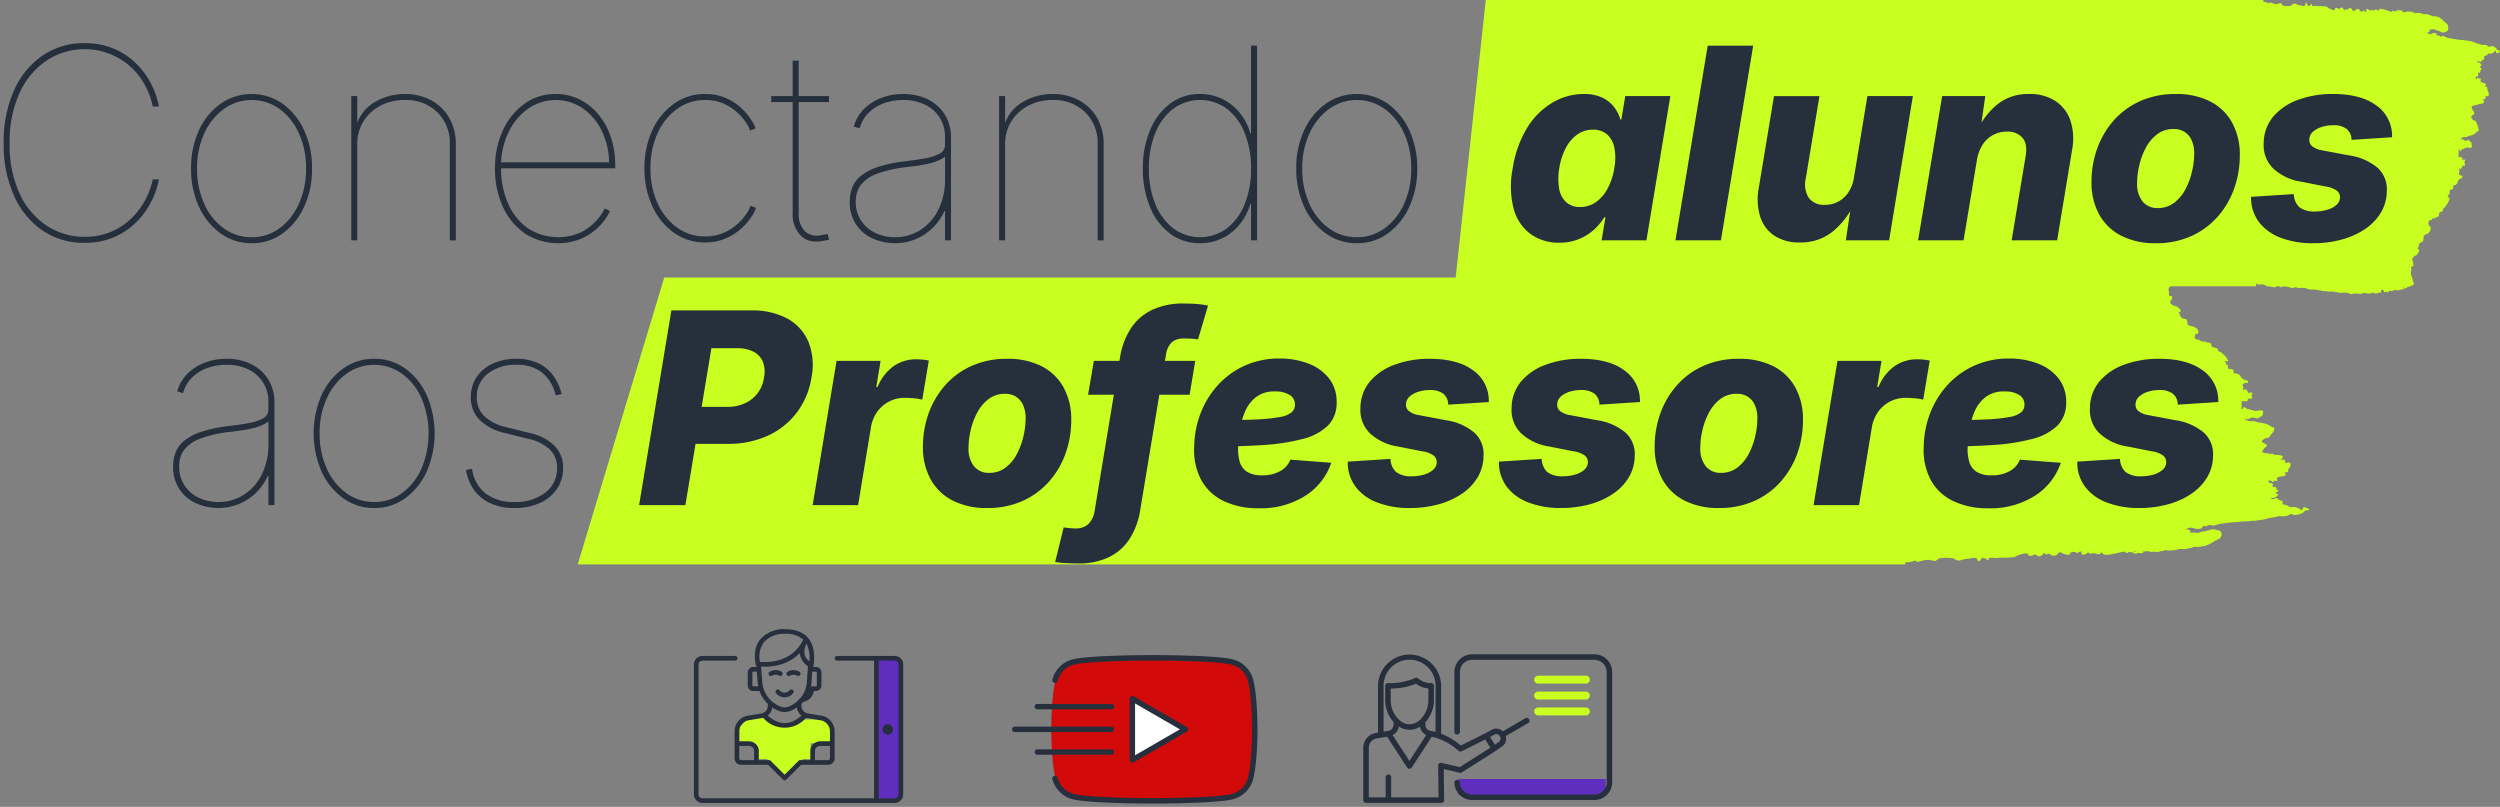 <svg id="Agrupar_1_copiar" data-name="Agrupar 1 copiar" xmlns="http://www.w3.org/2000/svg" width="629" height="203" viewBox="0 0 629 203">
  <rect x="0" y="0" width="629" height="203" fill="#808080" stroke="none"/>
  <defs>
    <style>
      .cls-1 {
        fill: #c8ff20;
      }

      .cls-1, .cls-2, .cls-3, .cls-4, .cls-5, .cls-7 {
        fill-rule: evenodd;
      }

      .cls-2 {
        fill: #262f3c;
      }

      .cls-3 {
        fill: #d30a0a;
      }

      .cls-4 {
        fill: #fff;
      }

      .cls-5 {
        fill: #272f3c;
      }

      .cls-6, .cls-7 {
        fill: #5f2ebe;
      }
    </style>
  </defs>
  <g id="text">
    <path id="Forma_1" data-name="Forma 1" class="cls-1" d="M628.928,13.005a2.79,2.79,0,0,1-.442.354c-0.2.081-.39,0.136-0.468-0.34-0.06-.362-0.2-0.264-0.364-0.124a1.257,1.257,0,0,1-1.115.586,0.6,0.6,0,0,0-.453.025,0.5,0.5,0,0,0-.234.217,1.025,1.025,0,0,1-.61.323,0.393,0.393,0,0,0-.233.522,0.325,0.325,0,0,1-.164.422,1.3,1.3,0,0,0-.628.518c-0.1.15-.2,0.16-0.34,0.031a0.647,0.647,0,0,0-.675-0.117,0.456,0.456,0,0,0,.485.271,1.189,1.189,0,0,1,.626.684c0.045,0.352-.144.212-0.233,0.283-0.177.118-.216,0.233-0.006,0.375a0.386,0.386,0,0,1,.227.394,0.244,0.244,0,0,1-.22.274c-0.064.011-.058,0.025-0.034,0.128,0.069,0.3-.042.415-0.2,0.458a0.886,0.886,0,0,1-.164.017c-0.171.015-.259,0.13-0.194,0.441s-0.026.43-.19,0.472a2.23,2.23,0,0,0-.3.1,0.228,0.228,0,0,0-.134.314c0.038,0.174.107,0.287,0.228,0.245a0.768,0.768,0,0,0,.256-0.259c0.107-.128.221-0.2,0.3,0.056,0.069,0.229.149,0.2,0.267,0.112,0.188-.132.28,0,0.236,0.337a0.425,0.425,0,0,0,.079.488,1.92,1.92,0,0,0,.825.309,0.374,0.374,0,0,1,.358.337,0.6,0.6,0,0,1-.2.581,0.74,0.74,0,0,0,.4.028c0.089,0.026.238,0.046,0.2,0.221a1.356,1.356,0,0,0,.285,1.037,2.494,2.494,0,0,1,.025,1.013c-0.044.1-.1,0.145-0.169,0.108a2.783,2.783,0,0,0-.617-0.047,0.292,0.292,0,0,0-.012.263c0.049,0.324-.049.463-0.223,0.5a1.768,1.768,0,0,0-.5.063c0.043,0.161.119,0.1,0.175,0.123a0.456,0.456,0,0,1,.181.458,0.325,0.325,0,0,1-.209.366,2.85,2.85,0,0,1-.953.171,0.28,0.28,0,0,0-.254.127c-0.144.156-.3,0.249-0.46,0.062-0.023-.026-0.053-0.081-0.071-0.05a0.951,0.951,0,0,1-.81.28,1.579,1.579,0,0,1-.227.142,0.35,0.35,0,0,0-.059.473,0.474,0.474,0,0,1,.051.093c0.013,0.035.024,0.073,0.035,0.112a1.292,1.292,0,0,0,.35.627,0.588,0.588,0,0,1,.03.806,2.07,2.07,0,0,0-.317.2,1.149,1.149,0,0,1-.132.127,0.421,0.421,0,0,0-.019.653,0.944,0.944,0,0,0,.715.546,0.263,0.263,0,0,1,.268.2,6.927,6.927,0,0,1,.743,2.04c0.01,0.2.006,0.417-.108,0.377-0.227-.081-0.328.2-0.473,0.355a3.834,3.834,0,0,0-.564.465,6.907,6.907,0,0,1-1.315.423,0.666,0.666,0,0,0-.367.215c-0.163.062-.332,0.044-0.5,0.105a1.232,1.232,0,0,0-1.29.577,0.976,0.976,0,0,1,.539-0.075,0.23,0.23,0,0,1,.076.026,1.131,1.131,0,0,1,.1.082,0.486,0.486,0,0,0,.129.071c0.3,0.123.57,0.423,0.9,0.074,0.249-.266.456,0.083,0.66,0.289,0.091,0.243.338,0.019,0.395,0.4a4.806,4.806,0,0,0,.082.772,0.339,0.339,0,0,1-.111.4,1,1,0,0,1-.813-0.034,0.663,0.663,0,0,0-.513.055c-0.347.082-.668,0.367-1.024,0.429a1.788,1.788,0,0,0-.41.456c-0.111.054-.2-0.022-0.2-0.2-0.006-.317-0.11-0.274-0.222-0.2a0.663,0.663,0,0,1-.275.09,0.952,0.952,0,0,1,.106.014,0.255,0.255,0,0,1,.174.294c-0.113.378,0.04,0.773-.059,1.132-0.047.17,0,.244,0.079,0.272,0.173,0.06.333,0.261,0.529,0.066,0.14-.139.243,0.067,0.327,0.228a0.355,0.355,0,0,1-.081.447A2.609,2.609,0,0,0,620,40.124c0.136-.063.238,0.232,0.157,0.443a0.53,0.53,0,0,0,0,.611,0.517,0.517,0,0,1-.045.465c-0.065.145-.154,0.18-0.245,0.082-0.2-.214-0.32-0.127-0.4.245a1.145,1.145,0,0,1-.2.391c-0.1.156-.2,0.281-0.334,0.071-0.116-.177-0.2-0.058-0.178.172a2.25,2.25,0,0,1-.065.91,0.352,0.352,0,0,0,.108.413,0.4,0.4,0,0,0,.34.248c0.141,0.043.36-.113,0.381,0.263a0.327,0.327,0,0,1-.34.4,1.758,1.758,0,0,0-.932,1.249,0.9,0.9,0,0,1-.47.453c-0.077.036-.158,0.055-0.234,0.1a0.371,0.371,0,0,1-.078.028,1.171,1.171,0,0,0-.5.091c0.109-.019.258-0.068,0.29,0.289a0.729,0.729,0,0,1-.315.683,0.871,0.871,0,0,1-.247-0.016c-0.271,0-.38.194-0.356,0.656a0.988,0.988,0,0,1-.074.486,0.241,0.241,0,0,1-.344-0.015,0.594,0.594,0,0,0-.549-0.1,0.745,0.745,0,0,1,.385.03,0.357,0.357,0,0,1,.253.308,0.654,0.654,0,0,1-.119.535,0.352,0.352,0,0,0-.085.17c0.118,0.112.22,0,.323-0.074,0.065-.05.125-0.058,0.172,0.051a0.276,0.276,0,0,1,.008.22,5.355,5.355,0,0,1-.528,1.281c-0.223.249-.4,0.618-0.626,0.86a0.467,0.467,0,0,1-.145.124,0.414,0.414,0,0,0-.311.446,0.522,0.522,0,0,1-.376.538c-0.1.015-.194,0.118-0.294,0.137a0.539,0.539,0,0,0-.374.618,0.575,0.575,0,0,1-.51.642,0.364,0.364,0,0,0-.365.162,0.282,0.282,0,0,1-.344.127,0.462,0.462,0,0,0-.563.277,0.471,0.471,0,0,1-.386.227,0.525,0.525,0,0,0-.4.3,0.671,0.671,0,0,0-.072.593,1.731,1.731,0,0,1,.08.693c0.115-.1.216-0.228,0.338-0.06a0.9,0.9,0,0,1,.112.641,1.741,1.741,0,0,1-.124.475,1.623,1.623,0,0,1-.775.815,4.877,4.877,0,0,0-.507.206,0.76,0.76,0,0,0-.359.792,3.27,3.27,0,0,1-.179.84,0.215,0.215,0,0,1-.268.183,0.98,0.98,0,0,0-.76.961,1.132,1.132,0,0,1-.284.621c0.032,0.171.126,0.114,0.187,0.169a0.567,0.567,0,0,1,.073.757,4.029,4.029,0,0,1-.638.843,1.512,1.512,0,0,0-.818.585,0.855,0.855,0,0,0-.054.939,3.27,3.27,0,0,1,.176.931,0.209,0.209,0,0,1-.129.253,0.471,0.471,0,0,0-.267.111,0.62,0.62,0,0,1-.1.1,0.463,0.463,0,0,0-.039.435,3.663,3.663,0,0,1-.056.85,1.321,1.321,0,0,0,.089.928,4.467,4.467,0,0,1,.4,1.466c0.02,0.171.151,0.182,0.174,0.35a0.386,0.386,0,0,1-.133.481,5.286,5.286,0,0,1-1.283.5,0.564,0.564,0,0,0-.311.2,0.39,0.39,0,0,1-.684-0.079c-0.079-.114-0.157-0.226-0.271-0.161a0.056,0.056,0,0,0,.023.07,0.389,0.389,0,0,1,.257.459c-0.047.262-.226,0.142-0.345,0.1a0.565,0.565,0,0,0-.411.088c-0.027.019-.053,0.039-0.08,0.061a2.615,2.615,0,0,1-1.446.047,0.122,0.122,0,0,0-.131.035l-0.011-.01a4.8,4.8,0,0,0-.541.213,2.324,2.324,0,0,1-.364.012,0.47,0.47,0,0,0-.636.2,0.3,0.3,0,0,1-.312.138c-0.129-.019-0.219-0.3-0.373-0.149a0.746,0.746,0,0,1-.326.165,0.331,0.331,0,0,1-.107-0.424,0.2,0.2,0,0,0-.166-0.151,2.471,2.471,0,0,0-.621-0.046,0.463,0.463,0,0,1,.1.466c-0.079.178-.2,0.28-0.318,0.21a0.364,0.364,0,0,0-.4.087,1.573,1.573,0,0,1-1.266-.015,0.445,0.445,0,0,0-.543.064,0.3,0.3,0,0,1-.243.083,3.437,3.437,0,0,1-1.272-.119,0.7,0.7,0,0,0-.573.076,2.839,2.839,0,0,1-1.35.092,2.326,2.326,0,0,0-1.333.074,1.011,1.011,0,0,1-.768-0.11,1.3,1.3,0,0,0-.738-0.209,6.015,6.015,0,0,0-1.28.042,2.735,2.735,0,0,1-1.1-.2,8.832,8.832,0,0,0-2.064-.12,7.374,7.374,0,0,1-.9-0.143,0.94,0.94,0,0,1-.658-0.048l-0.909-.156a8.159,8.159,0,0,0-1.6-.174,3.462,3.462,0,0,1-1.377-.218,3.678,3.678,0,0,0-1.851-.145,2.4,2.4,0,0,1-.87-0.2,0.188,0.188,0,0,0-.133-0.044,1.829,1.829,0,0,1-1.746-.039c-0.037-.01.009,0-0.028,0a4.493,4.493,0,0,0-1.253-.1,0.993,0.993,0,0,0-.555.109,0.284,0.284,0,0,1-.346-0.064,0.779,0.779,0,0,0-.968,0,0.444,0.444,0,0,1-.323.139,10.646,10.646,0,0,1-1.272-.218,0.056,0.056,0,0,0-.027-0.012c-0.751.21-1.379-.7-2.128-0.535a1.119,1.119,0,0,1-1.068-.111,0.177,0.177,0,0,0-.2,0l-0.016.61H366.009L373.824,0H568.447a0.137,0.137,0,0,1,.056,0h0.959l-0.012.464c0.04,0.009.081,0.02,0.121,0.028a2.47,2.47,0,0,1,1.2.33c0.079,0.061.18,0.1,0.226-.021,0.129-.336.272-0.218,0.432-0.13a4.481,4.481,0,0,0,1.375.393,0.142,0.142,0,0,0,.178-0.09l0.053,0a4,4,0,0,0,.739-0.182,0.152,0.152,0,0,1,.195.114,1.073,1.073,0,0,0,1.075.6,3.78,3.78,0,0,0,1.068-.036,0.772,0.772,0,0,0,.593-0.277,0.7,0.7,0,0,1,.964-0.173,4.118,4.118,0,0,0,.724.27,3.437,3.437,0,0,1,.419.042,1.383,1.383,0,0,0,.982.142,0.208,0.208,0,0,0,.166-0.191,2.488,2.488,0,0,1,.152-0.432c0.084-.155.261-0.21,0.271-0.055a3.717,3.717,0,0,0,.351.75,0.52,0.52,0,0,0,.212-0.054A1.426,1.426,0,0,0,581.47,1.1c0.19-.2.251-0.134,0.233,0.219-0.007.137,0.034,0.166,0.088,0.161a1.744,1.744,0,0,0,.67.035,1.211,1.211,0,0,1,.772.055c0.072,0,.144,0,0.217,0a7.541,7.541,0,0,1,2,.129,3.454,3.454,0,0,0,1.469.808,0.583,0.583,0,0,0,.409,0,0.531,0.531,0,0,0,.134-0.149c0.077-.1.019-0.41,0.157-0.369a1.045,1.045,0,0,1,.65.178c0.16,0.179.263,0.172,0.433-.007a0.628,0.628,0,0,1,.559-0.279c0.151,0.088.237,0.327,0.4,0.427,0.135,0.085.04,0.3-.043,0.432a1.106,1.106,0,0,0,.368-0.274,0.239,0.239,0,0,1,.384-0.064c0.119,0.112.218,0.059,0.331-.041,0.553-.489.793-0.46,1.212,0.235,0.171,0.285.308,0.263,0.5,0.078a1.818,1.818,0,0,1,.912-0.431c0.173-.043.3,0.036,0.354,0.344a0.457,0.457,0,0,0,.032.123,0.654,0.654,0,0,0,.885.023c0.091-.2.151-0.191,0.228-0.025a0.408,0.408,0,0,0,.3.258c0.12,0.025.27,0.128,0.2-.273a0.413,0.413,0,0,1,.154-0.39,0.25,0.25,0,0,1,.073-0.043,0.805,0.805,0,0,1,.624.365c0.111,0.127.211,0.169,0.311-.023,0.069-.131.157-0.186,0.245-0.118a0.879,0.879,0,0,0,1.025-.126,0.361,0.361,0,0,1,.264.084,0.454,0.454,0,0,1,.109.115c0.209,0.308.217,0.305,0.375-.123a1.37,1.37,0,0,1,.606-0.212,0.128,0.128,0,0,1,.082-0.016,0.5,0.5,0,0,0,.175.108,7.6,7.6,0,0,1,1.012.208,0.332,0.332,0,0,1,.073.049c0.384,0.126.766,0.274,1.15,0.408,0.079,0.027.131,0,.186-0.111,0.115-.243.29-0.261,0.414-0.107a0.242,0.242,0,0,0,.369.073,0.341,0.341,0,0,1,.418.084,0.345,0.345,0,0,0,.327.14c0.005-.173-0.068-0.129-0.112-0.134-0.1-.011-0.228.021-0.23-0.2,0-.249.136-0.182,0.228-0.2h0.157a0.43,0.43,0,0,1,.156.019,0.436,0.436,0,0,0,.208.125,1.7,1.7,0,0,0,.228-0.06,1.15,1.15,0,0,1,.4.043,0.23,0.23,0,0,1,.119.219,0.157,0.157,0,0,1-.157.187c0.42-.13.854,0.2,1.267-0.161a0.71,0.71,0,0,1,.245,0c0.1,0.025.184,0.153,0.29,0.065a0.422,0.422,0,0,1,.431-0.026,2.823,2.823,0,0,1,.31.043,1.732,1.732,0,0,1,.176.091,0.728,0.728,0,0,1,.066.037,0.287,0.287,0,0,0,.239.014,0.129,0.129,0,0,1,.072.024,0.418,0.418,0,0,0,.567.115,4.368,4.368,0,0,1,1.358.109,0.393,0.393,0,0,1,.193.13,1.91,1.91,0,0,0,.971.046,0.993,0.993,0,0,1,.55.167,2.41,2.41,0,0,1,.91.376,0.374,0.374,0,0,0,.369-0.027,4.344,4.344,0,0,1,1.254.265,5.5,5.5,0,0,1,1.32,1.03,0.652,0.652,0,0,0,.3.276,0.351,0.351,0,0,1,.074.056,0.249,0.249,0,0,0,.067.075,1.132,1.132,0,0,1,.609.953,1.262,1.262,0,0,1-.35,1.215c-0.267.014-.5,0.23-0.768,0.243a0.919,0.919,0,0,1-.379,0,5.563,5.563,0,0,0-1.426-.545,0.721,0.721,0,0,1-.431-0.242,0.774,0.774,0,0,0-.551.04,2.293,2.293,0,0,1-.564-0.024c-0.09-.043-0.21,0-0.182.211a0.362,0.362,0,0,1-.212.466,0.9,0.9,0,0,1-.195.108,0.921,0.921,0,0,1-.339-0.025,5.893,5.893,0,0,0,.633.416,1.009,1.009,0,0,0,.755-0.189,1.085,1.085,0,0,1,1.011.036,0.3,0.3,0,0,1,.1.15c0.074,0.385.228,0.447,0.444,0.348a0.379,0.379,0,0,1,.364.145,0.458,0.458,0,0,0,.58.075,0.474,0.474,0,0,1,.586.046,3.761,3.761,0,0,0,1.409.429,17.408,17.408,0,0,0,2.216.365,5.937,5.937,0,0,0,1,.084,2.583,2.583,0,0,1,.592.118,7.231,7.231,0,0,1,.887.078,0.344,0.344,0,0,1,.089.024,0.6,0.6,0,0,0,.348.061c0.279,0.045.551,0.17,0.83,0.223a7.658,7.658,0,0,0,.833.366,5.911,5.911,0,0,1,1.214.385,0.286,0.286,0,0,0,.267-0.029,1.8,1.8,0,0,1,1.475.448,0.215,0.215,0,0,0,.356-0.042,0.376,0.376,0,0,1,.39-0.094,1.986,1.986,0,0,1,.963.394,0.311,0.311,0,0,1,.191.158,0.66,0.66,0,0,0,.684.545,0.33,0.33,0,0,1,.156.081A0.143,0.143,0,0,1,628.928,13.005Z"/>
    <path id="Forma_1_copiar" data-name="Forma 1 copiar" class="cls-1" d="M580.879,128.075a4.959,4.959,0,0,0-.742-0.374c-0.335-.085-0.656-0.143-0.789.359-0.1.382-.337,0.278-0.612,0.13a2.646,2.646,0,0,0-1.872-.617,1.585,1.585,0,0,1-.76-0.026,0.807,0.807,0,0,1-.392-0.228,2.194,2.194,0,0,0-1.023-.34,0.4,0.4,0,0,1-.388-0.549,0.315,0.315,0,0,0-.272-0.444,2.265,2.265,0,0,1-1.049-.544,0.418,0.418,0,0,0-.568-0.032,1.62,1.62,0,0,1-1.134.123,0.948,0.948,0,0,1,.816-0.284,1.76,1.76,0,0,0,1.055-.716c0.079-.368-0.238-0.222-0.386-0.3-0.3-.123-0.361-0.243-0.007-0.391a0.439,0.439,0,0,0,.383-0.412,0.329,0.329,0,0,0-.365-0.286c-0.108-.012-0.1-0.026-0.056-0.134,0.119-.31-0.066-0.432-0.325-0.477a2.1,2.1,0,0,0-.273-0.017c-0.286-.016-0.432-0.136-0.321-0.459a0.33,0.33,0,0,0-.312-0.491c-0.166-.026-0.329-0.06-0.492-0.1s-0.3-.112-0.219-0.326a0.318,0.318,0,0,1,.384-0.254,1.143,1.143,0,0,1,.423.269c0.179,0.133.368,0.2,0.5-.058,0.116-.237.25-0.2,0.446-0.116,0.313,0.138.467,0,.4-0.35-0.041-.2-0.148-0.4.135-0.506a4.614,4.614,0,0,1,1.379-.32,0.6,0.6,0,0,0,.6-0.348c0.114-.3-0.121-0.42-0.332-0.6a1.968,1.968,0,0,1,.661-0.029c0.148-.027.395-0.048,0.333-0.228a1.075,1.075,0,0,1,.48-1.07,1.632,1.632,0,0,0,.047-1.042,0.241,0.241,0,0,0-.28-0.112,7.3,7.3,0,0,1-1.025.049c-0.118-.1-0.038-0.187-0.017-0.27a0.37,0.37,0,0,0-.367-0.514,4.636,4.636,0,0,1-.822-0.065c0.072-.165.2-0.1,0.291-0.125a0.424,0.424,0,0,0,.3-0.47,0.36,0.36,0,0,0-.345-0.374,7.348,7.348,0,0,0-1.576-.176,0.585,0.585,0,0,1-.419-0.13,0.62,0.62,0,0,0-.762-0.063c-0.038.026-.088,0.083-0.118,0.051-0.383-.414-0.9-0.155-1.338-0.287a2.939,2.939,0,0,0-.374-0.144c-0.2-.121-0.287-0.275-0.091-0.484a0.478,0.478,0,0,0,.085-0.095,0.951,0.951,0,0,0,.06-0.114,1.37,1.37,0,0,1,.587-0.639c0.372-.249.382-0.474,0.059-0.82a4.068,4.068,0,0,1-.52-0.2,1.7,1.7,0,0,0-.217-0.129c-0.353-.288-0.353-0.394-0.022-0.663a1.712,1.712,0,0,1,1.186-.554,0.478,0.478,0,0,0,.444-0.2c0.367-.719,1.164-1.154,1.245-2.061,0.018-.2.013-0.421-0.174-0.381a0.918,0.918,0,0,1-.773-0.358,6.539,6.539,0,0,1-.922-0.467,16.778,16.778,0,0,0-2.152-.426,1.347,1.347,0,0,1-.6-0.216c-0.267-.062-0.544-0.043-0.811-0.105a2.664,2.664,0,0,1-2.106-.579,2.551,2.551,0,0,0,.882.075,0.488,0.488,0,0,0,.125-0.026c0.059-.023.115-0.053,0.172-0.082a1.087,1.087,0,0,1,.213-0.071,1.612,1.612,0,0,1,1.471-.074,0.978,0.978,0,0,0,1.087-.289c0.151-.244.554-0.019,0.653-0.4a3.048,3.048,0,0,1,.143-0.772,0.272,0.272,0,0,0-.176-0.4,2.618,2.618,0,0,0-1.33.034,1.7,1.7,0,0,1-.838-0.055c-0.567-.081-1.087-0.366-1.669-0.428a2.472,2.472,0,0,1-.661-0.454,0.231,0.231,0,0,0-.334.2c-0.016.316-.184,0.273-0.366,0.2a1.6,1.6,0,0,0-.448-0.09c0.055,0,.114-0.007.174-0.014,0.168-.019.349-0.169,0.29-0.293-0.177-.376.079-0.769-0.076-1.126a0.169,0.169,0,0,1,.134-0.27,1.036,1.036,0,0,1,.865-0.066,0.426,0.426,0,0,0,.538-0.226c0.158-.182.059-0.329-0.125-0.443a7,7,0,0,1,.957.043,0.28,0.28,0,0,0,.262-0.439c-0.134-.219-0.277-0.374.009-0.6a0.344,0.344,0,0,0-.066-0.459,0.27,0.27,0,0,0-.4-0.081c-0.326.211-.523,0.125-0.644-0.242a1.041,1.041,0,0,0-.314-0.386c-0.16-.153-0.311-0.277-0.54-0.07-0.194.174-.333,0.057-0.287-0.169a1.385,1.385,0,0,0-.089-0.9,0.282,0.282,0,0,1,.182-0.406,0.752,0.752,0,0,1,.558-0.244c0.229-.042.581,0.111,0.622-0.259,0.039-.352-0.311-0.376-0.545-0.4a2.121,2.121,0,0,1-1.486-1.224,1.363,1.363,0,0,0-.751-0.442c-0.125-.035-0.255-0.053-0.378-0.1a0.832,0.832,0,0,0-.126-0.028,3,3,0,0,1-.805-0.089,0.34,0.34,0,0,0,.476-0.282,0.659,0.659,0,0,0-.5-0.666,2.332,2.332,0,0,0-.4.015,0.486,0.486,0,0,1-.559-0.638,0.624,0.624,0,0,0-.11-0.473,0.583,0.583,0,0,0-.555.014,1.5,1.5,0,0,1-.889.1,1.972,1.972,0,0,0,.622-0.029,0.487,0.487,0,0,0,.416-0.3,0.451,0.451,0,0,0-.18-0.52,0.321,0.321,0,0,1-.132-0.165,0.523,0.523,0,0,1,.518.072,0.2,0.2,0,0,0,.279-0.049,0.175,0.175,0,0,0,.018-0.213,4.266,4.266,0,0,0-.82-1.24c-0.355-.24-0.623-0.6-0.988-0.83a0.763,0.763,0,0,0-.229-0.12,0.482,0.482,0,0,1-.49-0.431,0.6,0.6,0,0,0-.589-0.518c-0.165-.015-0.31-0.114-0.47-0.132a0.577,0.577,0,0,1-.584-0.594,0.716,0.716,0,0,0-.8-0.617A0.777,0.777,0,0,1,555,86.047a0.618,0.618,0,0,0-.548-0.121,0.928,0.928,0,0,1-.894-0.266,0.915,0.915,0,0,0-.612-0.217,0.891,0.891,0,0,1-.627-0.291,0.425,0.425,0,0,1-.1-0.567,1.066,1.066,0,0,0,.149-0.662,0.432,0.432,0,0,0,.54.058,0.6,0.6,0,0,0,.2-0.612,1.1,1.1,0,0,0-.184-0.453,2.24,2.24,0,0,0-1.211-.775c-0.264-.076-0.544-0.1-0.8-0.2a0.667,0.667,0,0,1-.546-0.752,2.033,2.033,0,0,0-.257-0.8,0.368,0.368,0,0,0-.421-0.173,1.2,1.2,0,0,1-1.177-.909,0.93,0.93,0,0,0-.428-0.587,0.355,0.355,0,0,1,.3-0.159c0.358-.26.4-0.392,0.142-0.713a4.584,4.584,0,0,0-.982-0.793,2.656,2.656,0,0,1-1.276-.549,0.546,0.546,0,0,1-.05-0.88,2.08,2.08,0,0,0,.314-0.871c0.054-.138-0.074-0.2-0.195-0.237a1.041,1.041,0,0,1-.417-0.1,0.916,0.916,0,0,0-.155-0.092c-0.211-.107-0.062-0.266-0.046-0.406a2.018,2.018,0,0,0-.055-0.792,0.8,0.8,0,0,1,.176-0.864,3.1,3.1,0,0,0,.685-1.36c0.037-.158.245-0.168,0.288-0.324,0.074-.212.061-0.375-0.192-0.444a12.04,12.04,0,0,0-2-.462,1.029,1.029,0,0,1-.481-0.188,0.862,0.862,0,0,0-1.08.073,0.438,0.438,0,0,1-.433.149,0.047,0.047,0,0,1,.039-0.065c0.228-.059.489-0.173,0.424-0.423s-0.35-.131-0.538-0.089a1.4,1.4,0,0,1-.644-0.082c-0.042-.018-0.082-0.036-0.123-0.056a6.891,6.891,0,0,0-2.27-.043,0.286,0.286,0,0,1-.206-0.033l-0.017.009c-0.283-.057-0.565-0.117-0.841-0.2-0.19-.02-0.381-0.008-0.571-0.011a1.027,1.027,0,0,1-.99-0.184,0.617,0.617,0,0,0-.484-0.127,0.8,0.8,0,0,1-.594.137,1.524,1.524,0,0,0-.5-0.152,0.258,0.258,0,0,0-.189.391,0.335,0.335,0,0,1-.268.139,6.639,6.639,0,0,1-.98.043c0.161-.145.289-0.269,0.176-0.429a0.429,0.429,0,0,0-.491-0.193,0.865,0.865,0,0,1-.625-0.081,4.1,4.1,0,0,0-1.989.014,1.082,1.082,0,0,1-.849-0.059,0.669,0.669,0,0,0-.378-0.077,9.176,9.176,0,0,0-2,.109,1.772,1.772,0,0,1-.9-0.07A7.44,7.44,0,0,0,524.7,68.1a6.089,6.089,0,0,1-2.089-.068,2.644,2.644,0,0,0-1.214.1,3.281,3.281,0,0,1-1.172.192,16,16,0,0,1-2.008-.038,7.222,7.222,0,0,0-1.747.188,23.744,23.744,0,0,1-3.252.111c-0.484-.044-0.948.142-1.425,0.132a2.482,2.482,0,0,0-1.038.044l-1.441.144a21.91,21.91,0,0,1-2.524.161,9.215,9.215,0,0,0-2.183.2,9.821,9.821,0,0,1-2.923.134,6.3,6.3,0,0,0-1.387.187,0.471,0.471,0,0,1-.213.041,4.727,4.727,0,0,0-2.751.036,0.111,0.111,0,0,1-.044,0,12.083,12.083,0,0,1-1.981.094,2.451,2.451,0,0,1-.864-0.1,0.7,0.7,0,0,0-.549.059,1.942,1.942,0,0,1-1.524,0,0.922,0.922,0,0,0-.494-0.128c-0.674.116-1.353,0.038-2.024,0.2a0.124,0.124,0,0,1-.043.011c-1.161-.194-2.24.643-3.4,0.495a2.907,2.907,0,0,0-1.693.1,0.45,0.45,0,0,1-.321,0l0.04-.564H167.119L145.355,142H477.622a0.385,0.385,0,0,0,.1,0h1.636l0.036-.5c0.07-.011.14-0.022,0.21-0.03a6.532,6.532,0,0,0,2.091-.359,0.28,0.28,0,0,1,.383.023c0.182,0.365.438,0.236,0.721,0.141a11.839,11.839,0,0,1,2.39-.427,0.274,0.274,0,0,1,.294.1c0.03,0,.059,0,0.09,0a9.667,9.667,0,0,1,1.24.2,0.327,0.327,0,0,0,.345-0.123,2.408,2.408,0,0,1,1.9-.654,10.009,10.009,0,0,1,1.816.039,1.583,1.583,0,0,1,.982.3,1.626,1.626,0,0,0,1.626.188,10.4,10.4,0,0,1,1.262-.293c0.24-.027.479,0,0.719-0.046a3.664,3.664,0,0,1,1.687-.154,0.27,0.27,0,0,1,.263.207,2.006,2.006,0,0,0,.217.469c0.129,0.168.426,0.228,0.457,0.06a4.19,4.19,0,0,1,.672-0.814,1.294,1.294,0,0,1,.356.059,2.431,2.431,0,0,1,.851.421c0.305,0.212.415,0.145,0.418-.238a0.143,0.143,0,0,1,.165-0.174,4.681,4.681,0,0,1,1.146-.038,3.206,3.206,0,0,0,1.32-.059c0.123,0,.245,0,0.369,0a20.331,20.331,0,0,0,3.414-.14,7.911,7.911,0,0,1,2.571-.874,1.543,1.543,0,0,1,.7,0,0.7,0.7,0,0,1,.216.162c0.123,0.107,0,.443.238,0.4a2.692,2.692,0,0,0,1.122-.193,0.539,0.539,0,0,1,.736.008,1.274,1.274,0,0,0,.929.3c0.264-.1.43-0.354,0.708-0.462,0.237-.092.092-0.323-0.038-0.467a1.89,1.89,0,0,1,.6.3,0.541,0.541,0,0,0,.649.069,0.5,0.5,0,0,1,.561.044,1.377,1.377,0,0,0,2.079-.253,0.583,0.583,0,0,1,.856-0.085,3.853,3.853,0,0,0,1.521.466,0.5,0.5,0,0,0,.627-0.372,0.4,0.4,0,0,1,.064-0.133,1.621,1.621,0,0,1,1.507-.025c0.141,0.221.244,0.207,0.386,0.027a0.757,0.757,0,0,1,.533-0.279c0.207-.027.469-0.138,0.32,0.295a0.368,0.368,0,0,0,.236.422,0.5,0.5,0,0,0,.122.046,1.754,1.754,0,0,0,1.087-.395,0.334,0.334,0,0,1,.528.025,0.321,0.321,0,0,0,.41.128,2.168,2.168,0,0,1,1.736.137,0.889,0.889,0,0,0,.454-0.091,0.726,0.726,0,0,0,.193-0.125c0.374-.332.388-0.329,0.631,0.133a3.152,3.152,0,0,0,1.019.229,0.321,0.321,0,0,0,.138.018,1.082,1.082,0,0,1,.305-0.117c0.592,0.08,1.148-.253,1.735-0.224a0.6,0.6,0,0,0,.126-0.053c0.662-.136,1.32-0.3,1.981-0.44a0.258,0.258,0,0,1,.31.121,0.471,0.471,0,0,0,.7.115,0.568,0.568,0,0,1,.631-0.079,0.844,0.844,0,0,0,.716-0.091,0.8,0.8,0,0,1,.564-0.152c0,0.187-.122.14-0.2,0.145-0.168.013-.387-0.023-0.4,0.221-0.017.268,0.221,0.2,0.377,0.216h0.267a1.189,1.189,0,0,0,.266-0.021,0.94,0.94,0,0,1,.361-0.136c0.134-.008.254,0.061,0.386,0.065a3.061,3.061,0,0,0,.689-0.046,0.271,0.271,0,0,0,.214-0.237c0-.183-0.137-0.178-0.259-0.2,0.708,0.14,1.462-.212,2.148.173a1.876,1.876,0,0,0,.417,0,0.708,0.708,0,0,1,.5-0.07,1.074,1.074,0,0,0,.731.028c0.176-.024.354-0.01,0.529-0.047,0.1-.024.2-0.065,0.3-0.1a1.2,1.2,0,0,0,.115-0.04,0.751,0.751,0,0,1,.407-0.014,0.322,0.322,0,0,0,.122-0.026,1.011,1.011,0,0,1,.97-0.124,11.652,11.652,0,0,0,2.314-.117,0.811,0.811,0,0,0,.333-0.14,5.066,5.066,0,0,1,1.652-.05,2.482,2.482,0,0,0,.942-0.181,5.726,5.726,0,0,0,1.559-.405,0.955,0.955,0,0,1,.626.029,11.27,11.27,0,0,0,2.139-.285,10.36,10.36,0,0,0,2.272-1.107,1.114,1.114,0,0,1,.518-0.3,0.691,0.691,0,0,0,.126-0.06,0.413,0.413,0,0,1,.115-0.081,1.4,1.4,0,0,0,1.058-1.021,1.06,1.06,0,0,0-.561-1.3c-0.45-.016-0.845-0.246-1.291-0.26a2.456,2.456,0,0,0-.641,0,13.486,13.486,0,0,1-2.429.582,1.559,1.559,0,0,0-.738.258,2.011,2.011,0,0,1-.93-0.042,6.027,6.027,0,0,0-.955.026c-0.155.046-.357,0-0.3-0.226,0.088-.353-0.118-0.418-0.342-0.5a1.814,1.814,0,0,0-.327-0.115,2.4,2.4,0,0,0-.573.026c0.381-.1.707-0.385,1.084-0.444a2.477,2.477,0,0,1,1.27.2,2.807,2.807,0,0,0,1.71-.039,0.368,0.368,0,0,0,.172-0.16,0.531,0.531,0,0,1,.762-0.37,0.878,0.878,0,0,0,.619-0.154,1.138,1.138,0,0,1,.982-0.081,1.19,1.19,0,0,0,.992-0.048,9.359,9.359,0,0,1,2.389-.456c1.239-.269,2.5-0.223,3.749-0.388a15.732,15.732,0,0,1,1.689-.089,6.762,6.762,0,0,0,1-.125c0.491-.086,1,0.042,1.5-0.083a0.873,0.873,0,0,0,.15-0.026,1.54,1.54,0,0,1,.588-0.064c0.472-.048.932-0.18,1.4-0.237,0.464-.152.934-0.273,1.409-0.387a14.551,14.551,0,0,0,2.05-.408,0.73,0.73,0,0,1,.45.031,4.373,4.373,0,0,0,2.486-.474,0.5,0.5,0,0,1,.6.044,0.913,0.913,0,0,0,.655.1,4.605,4.605,0,0,0,1.622-.417,0.538,0.538,0,0,0,.323-0.167,1.156,1.156,0,0,1,1.152-.575,0.717,0.717,0,0,0,.261-0.086C581,128.241,581.016,128.135,580.879,128.075Z"/>
    <path id="Conectando_alunos_aos_Professores" data-name="Conectando alunos aos Professores" class="cls-2" d="M601.836,34.531l-10.192.657a3.548,3.548,0,0,0-1.266-2.778,5.538,5.538,0,0,0-3.435-.9,9.311,9.311,0,0,0-2.729.411,6.064,6.064,0,0,0-2.252,1.2,2.646,2.646,0,0,0-.937,2.005,1.971,1.971,0,0,0,.641,1.611,5.342,5.342,0,0,0,2.581,1.085l6.805,1.282a14.213,14.213,0,0,1,7.216,3.173,7.312,7.312,0,0,1,2.252,5.868,10.636,10.636,0,0,1-1.578,5.49,13.341,13.341,0,0,1-4.093,4.126,19.86,19.86,0,0,1-5.884,2.564,27.053,27.053,0,0,1-6.921.871,22.386,22.386,0,0,1-8.235-1.381,12.25,12.25,0,0,1-5.425-3.912,10.108,10.108,0,0,1-2.022-5.983V49.523l10.751-.69a4.7,4.7,0,0,0,1.43,3.321A6.177,6.177,0,0,0,582.57,53.2a10.478,10.478,0,0,0,2.893-.395,6.159,6.159,0,0,0,2.3-1.167,2.621,2.621,0,0,0,.986-1.923,2.075,2.075,0,0,0-.806-1.742,6.314,6.314,0,0,0-2.811-1.052l-6.18-1.216a13.18,13.18,0,0,1-7.151-3.452,8.2,8.2,0,0,1-2.252-6.214,10.464,10.464,0,0,1,2.466-6.772,14.714,14.714,0,0,1,6.3-4.192,25.053,25.053,0,0,1,8.63-1.43q6.9,0,10.783,2.778a9.266,9.266,0,0,1,4.11,7.381c0,0.11,0,.225.016,0.345A1.52,1.52,0,0,1,601.836,34.531ZM557.979,54.5a19.522,19.522,0,0,1-6.658,4.9,21.284,21.284,0,0,1-8.925,1.792,18.538,18.538,0,0,1-8.745-1.907,13.127,13.127,0,0,1-5.524-5.375,16.559,16.559,0,0,1-1.906-8.1,24.655,24.655,0,0,1,1.446-8.465,21.665,21.665,0,0,1,4.192-7.085,19.412,19.412,0,0,1,6.674-4.849,21.458,21.458,0,0,1,8.86-1.759,18.574,18.574,0,0,1,8.728,1.89,13.06,13.06,0,0,1,5.507,5.359,16.633,16.633,0,0,1,1.907,8.137,24.857,24.857,0,0,1-1.414,8.383A21.572,21.572,0,0,1,557.979,54.5ZM551.437,35.32a4.8,4.8,0,0,0-1.776-2.12,5,5,0,0,0-2.761-.74,6.676,6.676,0,0,0-4.176,1.331,10.368,10.368,0,0,0-2.86,3.436,17.707,17.707,0,0,0-1.644,4.455,20.147,20.147,0,0,0-.526,4.389,7.021,7.021,0,0,0,1.381,4.619,4.692,4.692,0,0,0,3.814,1.66A6.641,6.641,0,0,0,547.048,51a10.252,10.252,0,0,0,2.86-3.469,18.33,18.33,0,0,0,1.627-4.487,20.3,20.3,0,0,0,.526-4.373A8.113,8.113,0,0,0,551.437,35.32Zm-10.028,78.227-6.18-1.217a13.173,13.173,0,0,1-7.151-3.452,8.2,8.2,0,0,1-2.252-6.213,10.465,10.465,0,0,1,2.466-6.773,14.714,14.714,0,0,1,6.3-4.192,25.048,25.048,0,0,1,8.629-1.43q6.9,0,10.784,2.778a9.262,9.262,0,0,1,4.109,7.38c0,0.11,0,.225.017,0.345a1.483,1.483,0,0,1-.017.379l-10.191.657a3.548,3.548,0,0,0-1.266-2.778,5.539,5.539,0,0,0-3.436-.9,9.309,9.309,0,0,0-2.728.411,6.055,6.055,0,0,0-2.252,1.2,2.643,2.643,0,0,0-.937,2.005,1.968,1.968,0,0,0,.641,1.611,5.341,5.341,0,0,0,2.581,1.085l6.8,1.282a14.214,14.214,0,0,1,7.216,3.173,7.31,7.31,0,0,1,2.252,5.868,10.637,10.637,0,0,1-1.578,5.491,13.335,13.335,0,0,1-4.093,4.125,19.859,19.859,0,0,1-5.885,2.565,27.062,27.062,0,0,1-6.92.871,22.375,22.375,0,0,1-8.235-1.381,12.245,12.245,0,0,1-5.425-3.912,10.106,10.106,0,0,1-2.022-5.983v-0.395l10.751-.69a4.7,4.7,0,0,0,1.43,3.32,6.175,6.175,0,0,0,4.027,1.052,10.478,10.478,0,0,0,2.893-.394,6.15,6.15,0,0,0,2.3-1.167,2.62,2.62,0,0,0,.987-1.924,2.074,2.074,0,0,0-.806-1.742A6.321,6.321,0,0,0,541.409,113.547ZM517.574,60.47H506.133L509.651,39.3q0.525-3.09-.805-4.635a4.863,4.863,0,0,0-3.9-1.545,7.105,7.105,0,0,0-6.181,3.386,10.112,10.112,0,0,0-1.381,3.814L494.035,60.47H482.594l6.049-36.3h10.849l-0.949,6.693a17.888,17.888,0,0,1,4.122-4.7,12.311,12.311,0,0,1,7.841-2.515,11.7,11.7,0,0,1,6.674,1.792,9.6,9.6,0,0,1,3.764,4.981,14.705,14.705,0,0,1,.378,7.364ZM485.52,90.731l-1.644,9.83a10.591,10.591,0,0,0-2.055-.345q-1.3-.115-2.383-0.116a8.372,8.372,0,0,0-6.888,3.5,9.331,9.331,0,0,0-1.594,3.928l-3.222,19.562H456.293l6.016-36.3h11.08L472.3,97.372h0.329a11.979,11.979,0,0,1,4.076-5.277,9.8,9.8,0,0,1,5.622-1.693q0.855,0,1.677.082A11.553,11.553,0,0,1,485.52,90.731ZM464.414,60.47l1.1-7.366a19.394,19.394,0,0,1-4.484,5.213A12.748,12.748,0,0,1,452.808,61a11.248,11.248,0,0,1-6.361-1.693,8.975,8.975,0,0,1-3.584-4.8,15.138,15.138,0,0,1-.345-7.282l3.814-23.046h11.441l-3.452,20.778a6.319,6.319,0,0,0,.772,4.833,4.677,4.677,0,0,0,4.06,1.742,6.9,6.9,0,0,0,5.9-3.14,9.227,9.227,0,0,0,1.4-3.7l3.386-20.515h11.441L475.3,60.47H464.414ZM451.723,97.52a16.634,16.634,0,0,1,1.907,8.137,24.856,24.856,0,0,1-1.413,8.383,21.591,21.591,0,0,1-4.143,7.085,19.506,19.506,0,0,1-6.657,4.9,21.281,21.281,0,0,1-8.926,1.792,18.543,18.543,0,0,1-8.745-1.907,13.129,13.129,0,0,1-5.523-5.375,16.55,16.55,0,0,1-1.907-8.1,24.684,24.684,0,0,1,1.446-8.466,21.681,21.681,0,0,1,4.192-7.084,19.421,19.421,0,0,1,6.674-4.849,21.462,21.462,0,0,1,8.86-1.759,18.577,18.577,0,0,1,8.729,1.89A13.058,13.058,0,0,1,451.723,97.52Zm-10.191,4.422a4.8,4.8,0,0,0-1.776-2.121,5,5,0,0,0-2.761-.74,6.673,6.673,0,0,0-4.175,1.332,10.366,10.366,0,0,0-2.861,3.435,17.666,17.666,0,0,0-1.643,4.455,20.143,20.143,0,0,0-.526,4.389,7.019,7.019,0,0,0,1.38,4.619,4.692,4.692,0,0,0,3.814,1.66,6.638,6.638,0,0,0,4.159-1.348,10.243,10.243,0,0,0,2.86-3.468,18.3,18.3,0,0,0,1.627-4.488,20.232,20.232,0,0,0,.526-4.372A8.11,8.11,0,0,0,441.532,101.942ZM421.543,60.47l8.121-48.985H441.1l-8.12,48.985H421.543Zm-18.575,0,0.954-5.786h-0.3a13.831,13.831,0,0,1-2.68,3.189,12.646,12.646,0,0,1-8.63,3.189,12.012,12.012,0,0,1-7.183-2.153,11.612,11.612,0,0,1-4.274-6.329,22.573,22.573,0,0,1-.247-10.224,27.172,27.172,0,0,1,3.748-10.389,18.6,18.6,0,0,1,6.395-6.23,15.411,15.411,0,0,1,7.676-2.088,10.718,10.718,0,0,1,4.669.9,8.129,8.129,0,0,1,2.991,2.367,9.545,9.545,0,0,1,1.611,3.173h0.23l0.987-5.918h11.342l-6.016,36.3H402.968Zm3.206-23.309a5.984,5.984,0,0,0-1.841-3.353,5.251,5.251,0,0,0-3.568-1.184,6.662,6.662,0,0,0-3.895,1.2,9.447,9.447,0,0,0-2.893,3.37,16.484,16.484,0,0,0-1.661,5.129,15.016,15.016,0,0,0-.033,5.145,6.016,6.016,0,0,0,1.759,3.4,5.037,5.037,0,0,0,3.534,1.216,6.749,6.749,0,0,0,3.929-1.216,9.726,9.726,0,0,0,2.959-3.4,16.152,16.152,0,0,0,1.693-5.145A13.82,13.82,0,0,0,406.174,37.161Zm-16.866,81.613a6.175,6.175,0,0,0,4.027,1.052,10.491,10.491,0,0,0,2.894-.394,6.165,6.165,0,0,0,2.3-1.167,2.622,2.622,0,0,0,.986-1.924,2.071,2.071,0,0,0-.805-1.742,6.321,6.321,0,0,0-2.811-1.052l-6.181-1.217a13.17,13.17,0,0,1-7.15-3.452,8.2,8.2,0,0,1-2.252-6.213,10.458,10.458,0,0,1,2.465-6.773,14.72,14.72,0,0,1,6.3-4.192,25.054,25.054,0,0,1,8.63-1.43q6.9,0,10.783,2.778a9.266,9.266,0,0,1,4.11,7.38c0,0.11,0,.225.016,0.345a1.527,1.527,0,0,1-.016.379l-10.192.657a3.548,3.548,0,0,0-1.265-2.778,5.543,5.543,0,0,0-3.436-.9,9.316,9.316,0,0,0-2.729.411,6.063,6.063,0,0,0-2.252,1.2,2.647,2.647,0,0,0-.937,2.005,1.971,1.971,0,0,0,.641,1.611,5.345,5.345,0,0,0,2.581,1.085l6.806,1.282a14.222,14.222,0,0,1,7.216,3.173,7.313,7.313,0,0,1,2.252,5.868,10.637,10.637,0,0,1-1.578,5.491,13.356,13.356,0,0,1-4.093,4.125,19.859,19.859,0,0,1-5.885,2.565,27.076,27.076,0,0,1-6.921.871,22.375,22.375,0,0,1-8.235-1.381,12.256,12.256,0,0,1-5.425-3.912,10.1,10.1,0,0,1-2.021-5.983v-0.395l10.75-.69A4.7,4.7,0,0,0,389.308,118.774ZM364.372,101.81a3.548,3.548,0,0,0-1.266-2.778,5.539,5.539,0,0,0-3.436-.9,9.309,9.309,0,0,0-2.728.411,6.055,6.055,0,0,0-2.252,1.2,2.643,2.643,0,0,0-.937,2.005,1.968,1.968,0,0,0,.641,1.611,5.341,5.341,0,0,0,2.581,1.085l6.8,1.282A14.214,14.214,0,0,1,371,108.9a7.31,7.31,0,0,1,2.252,5.868,10.637,10.637,0,0,1-1.578,5.491,13.345,13.345,0,0,1-4.093,4.125,19.859,19.859,0,0,1-5.885,2.565,27.062,27.062,0,0,1-6.92.871,22.384,22.384,0,0,1-8.236-1.381,12.248,12.248,0,0,1-5.424-3.912,10.106,10.106,0,0,1-2.022-5.983v-0.395l10.75-.69a4.7,4.7,0,0,0,1.431,3.32,6.174,6.174,0,0,0,4.027,1.052,10.483,10.483,0,0,0,2.893-.394,6.165,6.165,0,0,0,2.3-1.167,2.623,2.623,0,0,0,.987-1.924,2.074,2.074,0,0,0-.806-1.742,6.321,6.321,0,0,0-2.811-1.052l-6.181-1.217a13.173,13.173,0,0,1-7.15-3.452,8.2,8.2,0,0,1-2.252-6.213,10.465,10.465,0,0,1,2.466-6.773,14.717,14.717,0,0,1,6.3-4.192,25.058,25.058,0,0,1,8.63-1.43q6.9,0,10.784,2.778a9.262,9.262,0,0,1,4.109,7.38c0,0.11,0,.225.017,0.345a1.529,1.529,0,0,1-.017.379ZM349.183,58.728a12.988,12.988,0,0,1-7.792,2.466,13.129,13.129,0,0,1-7.824-2.466A16.781,16.781,0,0,1,328.126,52a22.44,22.44,0,0,1-1.989-9.616,22.332,22.332,0,0,1,1.989-9.6,16.68,16.68,0,0,1,5.441-6.69,13.643,13.643,0,0,1,15.6,0,16.724,16.724,0,0,1,5.425,6.707,22.376,22.376,0,0,1,1.989,9.583A22.455,22.455,0,0,1,354.591,52,16.9,16.9,0,0,1,349.183,58.728Zm4.093-25.167a15.36,15.36,0,0,0-4.882-6.148,12,12,0,0,0-14.022.016,15.574,15.574,0,0,0-4.915,6.148,20.629,20.629,0,0,0-1.808,8.811,21.08,21.08,0,0,0,1.792,8.877,15.265,15.265,0,0,0,4.9,6.164,11.715,11.715,0,0,0,7.052,2.252,11.594,11.594,0,0,0,7-2.252,15.333,15.333,0,0,0,4.882-6.164,21.1,21.1,0,0,0,1.792-8.877A20.9,20.9,0,0,0,353.276,33.561ZM329.227,91.487a11.9,11.9,0,0,1,5.162,3.731,9.42,9.42,0,0,1,1.906,5.967,8.037,8.037,0,0,1-2.169,5.869,13.82,13.82,0,0,1-6.313,3.37,50.724,50.724,0,0,1-10.06,1.545q-2.926.2-6.233,0.293c0,0.109-.011.225-0.013,0.331a11.241,11.241,0,0,0,.411,3.6,4.441,4.441,0,0,0,1.825,2.5,6.877,6.877,0,0,0,3.846.9,8.969,8.969,0,0,0,4.488-1.052,5.643,5.643,0,0,0,2.58-2.893l10.291,0.789a15.881,15.881,0,0,1-6.51,8.285,20.8,20.8,0,0,1-11.737,3.156,19.856,19.856,0,0,1-8.843-1.825,12.612,12.612,0,0,1-5.639-5.309,16.042,16.042,0,0,1-1.758-8.417,24.286,24.286,0,0,1,1.693-8.564,22.431,22.431,0,0,1,4.422-7.035,20.494,20.494,0,0,1,6.723-4.784,20.905,20.905,0,0,1,8.63-1.742A19.769,19.769,0,0,1,329.227,91.487Zm-4.75,7.874a6.791,6.791,0,0,0-3.732-.871,7.417,7.417,0,0,0-4.783,1.463,9.206,9.206,0,0,0-2.762,3.716,19.657,19.657,0,0,0-.686,1.981c1.22-.029,2.367-0.062,3.365-0.108a41.832,41.832,0,0,0,6.165-.624,6.319,6.319,0,0,0,2.959-1.2,2.507,2.507,0,0,0,.805-1.907A2.767,2.767,0,0,0,324.477,99.361Zm-9.715-48.1H314.6a14.681,14.681,0,0,1-2.728,5.227,12.974,12.974,0,0,1-4.373,3.468,12.6,12.6,0,0,1-5.589,1.233,12.213,12.213,0,0,1-7.545-2.433,15.8,15.8,0,0,1-5.03-6.69,24.749,24.749,0,0,1-1.792-9.682,24.361,24.361,0,0,1,1.808-9.633,15.955,15.955,0,0,1,5.047-6.674,12.164,12.164,0,0,1,7.512-2.433,12.628,12.628,0,0,1,5.573,1.233,13.092,13.092,0,0,1,4.4,3.468,14.166,14.166,0,0,1,2.712,5.227h0.165V11.485h1.512V60.47h-1.512V51.265Zm-1.578-17.737a14.347,14.347,0,0,0-4.472-6.131,11.4,11.4,0,0,0-13.561,0,14.4,14.4,0,0,0-4.5,6.131,23.223,23.223,0,0,0-1.594,8.86,23.314,23.314,0,0,0,1.594,8.893,14.584,14.584,0,0,0,4.488,6.148,11.383,11.383,0,0,0,13.594,0,14.524,14.524,0,0,0,4.455-6.148,23.53,23.53,0,0,0,1.578-8.893A23.438,23.438,0,0,0,313.184,33.528ZM297.765,76.364q1.774,0,3.287.115a21.68,21.68,0,0,1,2.893.411L301.414,85.4a12.088,12.088,0,0,0-1.562-.181q-0.871-.049-1.989-0.049a4.372,4.372,0,0,0-3.074.986,5.305,5.305,0,0,0-1.43,3.09L293.1,90.8h7.621l-1.414,8.515h-7.619l-4.775,28.8a18.892,18.892,0,0,1-2.729,7.5,12.957,12.957,0,0,1-5.227,4.586,17.246,17.246,0,0,1-7.595,1.561q-1.052,0-2.12-.032t-2.022-.115q-0.954-.083-1.743-0.214l2.137-8.712c0.417,0.065.894,0.126,1.43,0.18a14.775,14.775,0,0,0,1.5.083,4.648,4.648,0,0,0,3.321-1.118,6.059,6.059,0,0,0,1.578-3.518l4.8-29h-6.481l1.447-8.515h6.444l0.131-.789a18.747,18.747,0,0,1,2.811-7.5,13.14,13.14,0,0,1,5.375-4.586A18.146,18.146,0,0,1,297.765,76.364Zm-21.6-40.091a10.705,10.705,0,0,0-3.156-8.055,11.228,11.228,0,0,0-8.153-3.057,12.947,12.947,0,0,0-6.132,1.43,10.909,10.909,0,0,0-4.273,3.945,10.643,10.643,0,0,0-1.562,5.737v24.2h-1.512v-36.3h1.512V30.9a10.089,10.089,0,0,1,4.29-5.146,14.63,14.63,0,0,1,7.677-2.1,13.508,13.508,0,0,1,6.657,1.595,11.7,11.7,0,0,1,4.521,4.422,12.921,12.921,0,0,1,1.643,6.608v24.2h-1.512v-24.2ZM262.111,92.161a13.058,13.058,0,0,1,5.506,5.359,16.634,16.634,0,0,1,1.907,8.137,24.856,24.856,0,0,1-1.413,8.383,21.591,21.591,0,0,1-4.143,7.085,19.506,19.506,0,0,1-6.657,4.9,21.281,21.281,0,0,1-8.926,1.792,18.543,18.543,0,0,1-8.745-1.907,13.129,13.129,0,0,1-5.523-5.375,16.55,16.55,0,0,1-1.907-8.1,24.684,24.684,0,0,1,1.446-8.466,21.681,21.681,0,0,1,4.192-7.084,19.421,19.421,0,0,1,6.674-4.849,21.462,21.462,0,0,1,8.86-1.759A18.577,18.577,0,0,1,262.111,92.161Zm-13.4,8.252a10.366,10.366,0,0,0-2.861,3.435,17.666,17.666,0,0,0-1.643,4.455,20.143,20.143,0,0,0-.526,4.389,7.019,7.019,0,0,0,1.38,4.619,4.692,4.692,0,0,0,3.814,1.66,6.638,6.638,0,0,0,4.159-1.348,10.243,10.243,0,0,0,2.86-3.468,18.3,18.3,0,0,0,1.627-4.488,20.232,20.232,0,0,0,.526-4.372,8.11,8.11,0,0,0-.624-3.353,4.8,4.8,0,0,0-1.776-2.121,5,5,0,0,0-2.761-.74A6.673,6.673,0,0,0,248.714,100.413ZM237.766,53.106H237.6a13.627,13.627,0,0,1-7.217,7.068,13.8,13.8,0,0,1-10.832-.181,9.707,9.707,0,0,1-5.754-9.288,9.7,9.7,0,0,1,.641-3.551,7.2,7.2,0,0,1,2.187-2.926A13.6,13.6,0,0,1,220.9,42.01a33.929,33.929,0,0,1,6.9-1.43q2.664-.328,4.948-0.74a11.685,11.685,0,0,0,3.65-1.184,2.427,2.427,0,0,0,1.364-2.219V34.564a9.117,9.117,0,0,0-1.315-4.931,8.936,8.936,0,0,0-3.7-3.288,12.3,12.3,0,0,0-5.539-1.183,13.746,13.746,0,0,0-4.965.871,10.434,10.434,0,0,0-3.813,2.466,8.538,8.538,0,0,0-2.137,3.8l-1.48-.46a10.009,10.009,0,0,1,2.466-4.307,12.165,12.165,0,0,1,4.356-2.86,15.044,15.044,0,0,1,5.573-1.019,14.407,14.407,0,0,1,5,.822,11.1,11.1,0,0,1,3.813,2.3,10.064,10.064,0,0,1,2.417,3.468,11.017,11.017,0,0,1,.838,4.323V60.47h-1.512V53.106Zm0-13.676a7.923,7.923,0,0,1-1.627.937,13.506,13.506,0,0,1-2.105.707q-1.167.3-2.63,0.526t-3.139.427a31.022,31.022,0,0,0-7.726,1.742,8.814,8.814,0,0,0-4.027,2.86,6.907,6.907,0,0,0-1.2,4.077,8.493,8.493,0,0,0,1.315,4.767,8.8,8.8,0,0,0,3.55,3.107,11.148,11.148,0,0,0,5,1.1,11.707,11.707,0,0,0,6.345-1.792,12.661,12.661,0,0,0,4.554-5.1,16.772,16.772,0,0,0,1.693-7.742V39.43ZM220.473,97.372H220.8a11.986,11.986,0,0,1,4.076-5.277A9.8,9.8,0,0,1,230.5,90.4q0.855,0,1.677.082a11.525,11.525,0,0,1,1.512.247l-1.644,9.83a10.593,10.593,0,0,0-2.054-.345q-1.3-.115-2.384-0.116a8.369,8.369,0,0,0-6.887,3.5,9.319,9.319,0,0,0-1.595,3.928L215.9,127.092H204.462l6.017-36.3h11.079ZM202.506,58.185a4.58,4.58,0,0,0,4.324.937l0.739-.131q0.378-.066.707-0.1l0.3,1.479q-0.362.033-.756,0.1t-0.756.131q-3.585.69-5.606-1.331a7.713,7.713,0,0,1-2.022-5.7V25.687h-5.391V24.175h5.391V15.266h1.513v8.909h7.627v1.512h-7.627V53.566A6.129,6.129,0,0,0,202.506,58.185Zm-32.12-.9a11.843,11.843,0,0,0,7.019,2.2,11.344,11.344,0,0,0,4.685-.921,12.851,12.851,0,0,0,3.485-2.236,13.466,13.466,0,0,0,2.252-2.6,8.422,8.422,0,0,0,1.019-1.973l1.381,0.559a9.586,9.586,0,0,1-1.134,2.2,15.4,15.4,0,0,1-2.515,2.91,14.345,14.345,0,0,1-3.912,2.532A12.7,12.7,0,0,1,177.405,61a13.249,13.249,0,0,1-7.824-2.433,16.581,16.581,0,0,1-5.441-6.657,22.235,22.235,0,0,1-1.989-9.583,22.209,22.209,0,0,1,1.989-9.6,16.607,16.607,0,0,1,5.441-6.641,13.252,13.252,0,0,1,7.824-2.433,12.649,12.649,0,0,1,5.228,1.019,13.955,13.955,0,0,1,3.863,2.515,15.149,15.149,0,0,1,2.482,2.91,9.807,9.807,0,0,1,1.118,2.2l-1.381.559a8.7,8.7,0,0,0-1-1.973,12.986,12.986,0,0,0-2.236-2.6,12.8,12.8,0,0,0-3.435-2.219,11.181,11.181,0,0,0-4.636-.9,11.784,11.784,0,0,0-7.019,2.219,15.214,15.214,0,0,0-4.915,6.082,20.682,20.682,0,0,0-1.808,8.86,20.789,20.789,0,0,0,1.808,8.877A15.061,15.061,0,0,0,170.386,57.281Zm18.592,20.825a18.324,18.324,0,0,1,9.222,2.1,11.942,11.942,0,0,1,5.243,5.9,15.9,15.9,0,0,1,.724,8.86,19.593,19.593,0,0,1-3.666,8.794,19.068,19.068,0,0,1-7.282,5.836,23.614,23.614,0,0,1-10.093,2.071H175l-2.555,15.419H160.8l8.12-48.986h20.055Zm-6.115,24.263a10.7,10.7,0,0,0,4.635-.937,8.276,8.276,0,0,0,3.189-2.6,8.6,8.6,0,0,0,1.546-3.9,6.938,6.938,0,0,0-.28-3.879,5.021,5.021,0,0,0-2.334-2.548,9.014,9.014,0,0,0-4.323-.9h-6.313l-2.445,14.761h6.325Zm-55.1-51.351a15,15,0,0,0,4.915,6.312A13.932,13.932,0,0,0,146.042,58.5a13,13,0,0,0,3.9-2.877,13.254,13.254,0,0,0,2.22-3.173l1.315,0.657a14.049,14.049,0,0,1-2.565,3.682,14.433,14.433,0,0,1-4.372,3.14,15.418,15.418,0,0,1-14.482-1.2A16.291,16.291,0,0,1,126.513,52a22.615,22.615,0,0,1-1.972-9.616,22.361,22.361,0,0,1,1.989-9.583,16.659,16.659,0,0,1,5.441-6.707,13.191,13.191,0,0,1,7.824-2.449A13.329,13.329,0,0,1,145.779,25a14.554,14.554,0,0,1,4.75,3.764,17.688,17.688,0,0,1,3.14,5.671,21.633,21.633,0,0,1,1.118,7.068v0.855h-28.73A21.849,21.849,0,0,0,127.763,51.018Zm25.484-10.175a18.736,18.736,0,0,0-1.731-7.693,14.8,14.8,0,0,0-4.8-5.835,12.126,12.126,0,0,0-13.891.066,15.342,15.342,0,0,0-4.947,6.033,19.243,19.243,0,0,0-1.8,7.43h27.164ZM129.932,90.271a12.914,12.914,0,0,1,5.261,1,9.825,9.825,0,0,1,3.813,2.975,13.193,13.193,0,0,1,2.3,4.9l-1.512.3a10.282,10.282,0,0,0-3.435-5.737,10.111,10.111,0,0,0-6.428-1.923,11.071,11.071,0,0,0-7.216,2.236,7.253,7.253,0,0,0-2.745,5.918,6.447,6.447,0,0,0,1.857,4.734,11.866,11.866,0,0,0,5.606,2.828l5.852,1.446a12.754,12.754,0,0,1,6.213,3.189,7.676,7.676,0,0,1,2.17,5.622,9.116,9.116,0,0,1-1.545,5.26,10.222,10.222,0,0,1-4.307,3.534,15.243,15.243,0,0,1-6.411,1.266,14.3,14.3,0,0,1-5.934-1.151,10.277,10.277,0,0,1-4.126-3.287,11.993,11.993,0,0,1-2.1-5.129l1.513-.3a9.512,9.512,0,0,0,3.386,6.181,11.343,11.343,0,0,0,7.265,2.17,12.1,12.1,0,0,0,7.792-2.367,7.539,7.539,0,0,0,2.959-6.181,6.283,6.283,0,0,0-1.825-4.668,11.206,11.206,0,0,0-5.375-2.663l-5.786-1.447a13.151,13.151,0,0,1-6.51-3.337,7.893,7.893,0,0,1-2.2-5.7,8.908,8.908,0,0,1,1.446-5.063,9.638,9.638,0,0,1,4.044-3.386A13.962,13.962,0,0,1,129.932,90.271Zm-16.766-54a10.7,10.7,0,0,0-3.157-8.055,11.228,11.228,0,0,0-8.153-3.057,12.943,12.943,0,0,0-6.131,1.43,10.916,10.916,0,0,0-4.274,3.945,10.649,10.649,0,0,0-1.562,5.737v24.2H88.377v-36.3h1.512V30.9a10.087,10.087,0,0,1,4.29-5.146,14.63,14.63,0,0,1,7.676-2.1,13.515,13.515,0,0,1,6.658,1.595,11.694,11.694,0,0,1,4.52,4.422,12.912,12.912,0,0,1,1.644,6.608v24.2h-1.512v-24.2Zm-19,54a13.067,13.067,0,0,1,7.775,2.449,16.724,16.724,0,0,1,5.425,6.707,24.161,24.161,0,0,1,0,19.2,16.9,16.9,0,0,1-5.408,6.723,12.987,12.987,0,0,1-7.792,2.466,13.129,13.129,0,0,1-7.824-2.466,16.777,16.777,0,0,1-5.441-6.723,24.2,24.2,0,0,1,0-19.216,16.684,16.684,0,0,1,5.441-6.69A13.193,13.193,0,0,1,94.163,90.271ZM82.229,100.2a20.621,20.621,0,0,0-1.808,8.811,21.079,21.079,0,0,0,1.792,8.876,15.267,15.267,0,0,0,4.9,6.165,11.717,11.717,0,0,0,7.052,2.252,11.6,11.6,0,0,0,7-2.252,15.332,15.332,0,0,0,4.882-6.165,22.757,22.757,0,0,0,0-17.7,15.359,15.359,0,0,0-4.882-6.148,12,12,0,0,0-14.022.016A15.573,15.573,0,0,0,82.229,100.2ZM71.117,58.728a12.987,12.987,0,0,1-7.792,2.466A13.131,13.131,0,0,1,55.5,58.728,16.786,16.786,0,0,1,50.06,52a22.45,22.45,0,0,1-1.989-9.616,22.343,22.343,0,0,1,1.989-9.6A16.685,16.685,0,0,1,55.5,26.1a13.644,13.644,0,0,1,15.6,0,16.726,16.726,0,0,1,5.425,6.707,22.379,22.379,0,0,1,1.989,9.583A22.458,22.458,0,0,1,76.525,52,16.907,16.907,0,0,1,71.117,58.728ZM75.21,33.561a15.359,15.359,0,0,0-4.882-6.148,12,12,0,0,0-14.022.016,15.573,15.573,0,0,0-4.915,6.148,20.62,20.62,0,0,0-1.808,8.811,21.083,21.083,0,0,0,1.792,8.877,15.267,15.267,0,0,0,4.9,6.164,11.713,11.713,0,0,0,7.052,2.252,11.592,11.592,0,0,0,7-2.252,15.332,15.332,0,0,0,4.882-6.164A21.089,21.089,0,0,0,77,42.388,20.9,20.9,0,0,0,75.21,33.561ZM56.98,90.271a14.409,14.409,0,0,1,5,.822,11.1,11.1,0,0,1,3.814,2.3,10.061,10.061,0,0,1,2.416,3.468,11.018,11.018,0,0,1,.838,4.323v25.907H67.534v-7.364H67.369a13.621,13.621,0,0,1-7.216,7.068,13.8,13.8,0,0,1-10.833-.181,9.709,9.709,0,0,1-5.753-9.287,9.69,9.69,0,0,1,.641-3.551,7.2,7.2,0,0,1,2.186-2.926,13.581,13.581,0,0,1,4.274-2.219,33.851,33.851,0,0,1,6.9-1.43q2.663-.328,4.948-0.74a11.66,11.66,0,0,0,3.649-1.184,2.426,2.426,0,0,0,1.364-2.219v-1.874a9.113,9.113,0,0,0-1.315-4.931,8.934,8.934,0,0,0-3.7-3.288,12.308,12.308,0,0,0-5.54-1.184,13.742,13.742,0,0,0-4.964.871A10.431,10.431,0,0,0,48.2,95.12a8.547,8.547,0,0,0-2.137,3.8l-1.479-.46a9.994,9.994,0,0,1,2.466-4.307,12.162,12.162,0,0,1,4.356-2.86A15.04,15.04,0,0,1,56.98,90.271Zm8.926,16.718a13.486,13.486,0,0,1-2.1.707q-1.167.3-2.63,0.526t-3.14.427a31.033,31.033,0,0,0-7.726,1.743,8.817,8.817,0,0,0-4.027,2.86,6.914,6.914,0,0,0-1.2,4.077,8.5,8.5,0,0,0,1.315,4.767,8.8,8.8,0,0,0,3.551,3.106,11.144,11.144,0,0,0,5,1.1,11.708,11.708,0,0,0,6.345-1.792,12.659,12.659,0,0,0,4.553-5.1,16.764,16.764,0,0,0,1.693-7.742v-5.622A7.916,7.916,0,0,1,65.906,106.988ZM11.94,56.9a17.18,17.18,0,0,0,9.3,2.679,16.816,16.816,0,0,0,6.789-1.3,16.6,16.6,0,0,0,5.112-3.419,19.214,19.214,0,0,0,5.293-9.715h1.545a20.507,20.507,0,0,1-1.825,5.392,20,20,0,0,1-3.682,5.178,17.917,17.917,0,0,1-13.233,5.375,18.313,18.313,0,0,1-10.6-3.14,20.732,20.732,0,0,1-7.151-8.794A31.565,31.565,0,0,1,.927,36.011,31.653,31.653,0,0,1,3.491,22.827a20.853,20.853,0,0,1,7.151-8.811,18.245,18.245,0,0,1,10.6-3.156,18.456,18.456,0,0,1,7.611,1.479A18,18,0,0,1,34.477,16.2a20.02,20.02,0,0,1,3.682,5.178,20.459,20.459,0,0,1,1.825,5.425H38.438a19.008,19.008,0,0,0-1.808-5.079,18.094,18.094,0,0,0-3.468-4.652A17.358,17.358,0,0,0,11.94,15.1a19.432,19.432,0,0,0-6.887,8.005,28.872,28.872,0,0,0-2.614,12.9A28.929,28.929,0,0,0,5.053,48.964,19.089,19.089,0,0,0,11.94,56.9ZM485.7,103.766a22.431,22.431,0,0,1,4.422-7.035,20.5,20.5,0,0,1,6.723-4.784,20.905,20.905,0,0,1,8.63-1.742,19.765,19.765,0,0,1,7.3,1.282,11.9,11.9,0,0,1,5.162,3.731,9.421,9.421,0,0,1,1.907,5.967,8.038,8.038,0,0,1-2.17,5.869,13.821,13.821,0,0,1-6.312,3.37,50.748,50.748,0,0,1-10.06,1.545q-2.928.2-6.234,0.293c0,0.109-.011.225-0.013,0.331a11.241,11.241,0,0,0,.411,3.6,4.441,4.441,0,0,0,1.825,2.5,6.877,6.877,0,0,0,3.846.9,8.969,8.969,0,0,0,4.488-1.052,5.643,5.643,0,0,0,2.58-2.893L518.5,116.44a15.881,15.881,0,0,1-6.51,8.285,20.8,20.8,0,0,1-11.737,3.156,19.856,19.856,0,0,1-8.843-1.825,12.6,12.6,0,0,1-5.638-5.309,16.032,16.032,0,0,1-1.759-8.417A24.286,24.286,0,0,1,485.7,103.766Zm13.726,1.775a41.831,41.831,0,0,0,6.164-.624,6.319,6.319,0,0,0,2.959-1.2,2.507,2.507,0,0,0,.805-1.907,2.767,2.767,0,0,0-1.331-2.449,6.791,6.791,0,0,0-3.732-.871,7.417,7.417,0,0,0-4.783,1.463,9.206,9.206,0,0,0-2.762,3.716,19.657,19.657,0,0,0-.686,1.981C497.282,105.62,498.428,105.587,499.427,105.541Z"/>
  </g>
  <g id="youtube_icon" data-name="youtube icon">
    <path id="Forma_2" data-name="Forma 2" class="cls-3" d="M314.214,171.26a6.365,6.365,0,0,0-4.49-4.5c-3.96-1.063-19.842-1.063-19.842-1.063s-15.882,0-19.841,1.063a6.365,6.365,0,0,0-4.49,4.5c-1.062,3.965-1.062,12.239-1.062,12.239s0,8.275,1.062,12.24a6.365,6.365,0,0,0,4.49,4.5c3.96,1.063,19.841,1.063,19.841,1.063s15.882,0,19.841-1.063a6.365,6.365,0,0,0,4.49-4.5c1.062-3.965,1.062-12.24,1.062-12.24S315.275,175.225,314.214,171.26Z"/>
    <path id="Forma_2_copiar" data-name="Forma 2 copiar" class="cls-4" d="M284.9,191.21l13.328-7.711-13.328-7.71V191.21Z"/>
    <path id="Forma_2_copiar_4" data-name="Forma 2 copiar 4" class="cls-5" d="M279.634,184.187H255.3a0.688,0.688,0,0,1,0-1.375h24.331A0.688,0.688,0,0,1,279.634,184.187Zm0-5.711H261.006a0.687,0.687,0,0,1,0-1.374h18.628A0.687,0.687,0,0,1,279.634,178.476Zm0,11.422H261.006a0.687,0.687,0,0,1,0-1.374h18.628A0.687,0.687,0,0,1,279.634,189.9Zm10.4,12.278c-0.659,0-16.187-.013-20.231-1.1a7.121,7.121,0,0,1-5.024-5.03,0.687,0.687,0,1,1,1.327-.356,5.744,5.744,0,0,0,4.053,4.058c3.87,1.039,19.716,1.051,19.876,1.051s16.006-.013,19.876-1.051a5.741,5.741,0,0,0,4.053-4.057c1.036-3.876,1.049-12.11,1.049-12.194s-0.013-8.318-1.05-12.192a5.741,5.741,0,0,0-4.052-4.058c-3.87-1.039-19.717-1.051-19.877-1.051s-16,.012-19.875,1.051a5.742,5.742,0,0,0-4.053,4.058,0.687,0.687,0,1,1-1.327-.356,7.121,7.121,0,0,1,5.024-5.03c4.043-1.085,19.572-1.1,20.231-1.1s16.189,0.012,20.232,1.1a7.121,7.121,0,0,1,5.023,5.031c1.083,4.048,1.1,12.2,1.1,12.547s-0.013,8.5-1.1,12.549a7.118,7.118,0,0,1-5.024,5.03C306.22,202.163,290.69,202.176,290.032,202.176ZM284.9,191.9a0.686,0.686,0,0,1-.686-0.687V175.79a0.687,0.687,0,0,1,1.03-.595l13.334,7.709a0.688,0.688,0,0,1,0,1.191L285.243,191.8A0.693,0.693,0,0,1,284.9,191.9Zm0.687-14.916v13.038l11.275-6.519Z"/>
  </g>
  <g id="aluno_icon" data-name="aluno icon">
    <path id="Forma_5" data-name="Forma 5" class="cls-1" d="M186,187h4v4h3l4,5,5-5h2v-4h5v-4l-2-2h-5l-3,1h-3l-4-2-4,1-2,2v4Z"/>
    <rect id="Retângulo_1" data-name="Retângulo 1" class="cls-6" x="220" y="166" width="7" height="35"/>
    <path id="Forma_3" data-name="Forma 3" class="cls-5" d="M225.091,202.012H176.734a2.154,2.154,0,0,1-2.152-2.151V167.187a2.154,2.154,0,0,1,2.152-2.151h8.213a0.585,0.585,0,1,1,0,1.169h-8.213a0.983,0.983,0,0,0-.982.982v32.675a0.983,0.983,0,0,0,.982.981h43.172V166.205h-9.259a0.585,0.585,0,1,1,0-1.169H225.09a2.155,2.155,0,0,1,2.153,2.151v32.674A2.154,2.154,0,0,1,225.091,202.012Zm0.981-34.825a0.983,0.983,0,0,0-.982-0.982h-4.013v34.638h4.013a0.983,0.983,0,0,0,.982-0.981V167.187Zm-2.715,17.66a1.322,1.322,0,1,1,1.322-1.322A1.322,1.322,0,0,1,223.357,184.847Zm-15.039,7.571h-6.759l-3.744,3.742a0.583,0.583,0,0,1-.827,0l-3.744-3.742h-6.758a1.624,1.624,0,0,1-1.664-1.578v-6.957a3.975,3.975,0,0,1,3.433-3.829l3.238-.545a1.911,1.911,0,0,0,1.676-1.814l0.014-.6a8.342,8.342,0,0,1-2.1-3.243H189.5a1.371,1.371,0,0,1-1.37-1.369v-3.3a1.371,1.371,0,0,1,1.37-1.369h0.844l-0.022-.294a0.584,0.584,0,0,1-.185-0.327c-0.506-2.672-.1-4.827,1.212-6.407a7.854,7.854,0,0,1,6.142-2.486h0c2.59,0,4.534.725,5.779,2.156,1.377,1.582,1.85,4,1.405,7.17a0.589,0.589,0,0,1-.065.189h0.7a1.37,1.37,0,0,1,1.369,1.368v3.3a1.37,1.37,0,0,1-1.369,1.368h-0.523a3.446,3.446,0,0,1-2.722,2.788c-0.11.123-.219,0.248-0.335,0.363-0.033.033-.071,0.06-0.1,0.093l0.014,0.582a1.913,1.913,0,0,0,1.675,1.827l3.238,0.545a3.977,3.977,0,0,1,3.433,3.83v6.956A1.624,1.624,0,0,1,208.318,192.418Zm-17.682-20.632-0.209-2.8H189.5a0.2,0.2,0,0,0-.2.2v3.3a0.2,0.2,0,0,0,.2.2h1.27A8.145,8.145,0,0,1,190.636,171.786Zm-4.644,19.055a0.457,0.457,0,0,0,.494.409h3.246c0-.416,0-1.124,0-2.347a1.147,1.147,0,0,0-.346-0.811,1.46,1.46,0,0,0-1.03-.412h-2.364v3.161Zm11.5-31.369h0a6.7,6.7,0,0,0-5.241,2.063,6.12,6.12,0,0,0-1.038,5c4.93,0.319,8.667-1.488,10.647-5.139,0.069-.158.145-0.321,0.228-0.487A6.536,6.536,0,0,0,197.488,159.472Zm7.818,13.215a0.2,0.2,0,0,0,.2-0.2v-3.3a0.2,0.2,0,0,0-.2-0.2h-0.944l-0.194,2.791a8.345,8.345,0,0,1-.133.91h1.271Zm-1.679-6.262a7.876,7.876,0,0,0-.734-4.479C201.857,164.345,202.53,165.467,203.627,166.425Zm-1.888,8.756A7.135,7.135,0,0,0,203,171.687l0.28-4.037a4.676,4.676,0,0,1-2.075-3.352c-2.286,2.425-5.611,3.614-9.7,3.428l0.295,3.967a7.167,7.167,0,0,0,4.7,6.123,2.659,2.659,0,0,0,1.8,0,7.093,7.093,0,0,0,1.993-1.106L200,177c0.026,0,1.444-1.467,1.47-1.467C201.562,175.417,201.655,175.3,201.739,175.181ZM200.493,178a8.3,8.3,0,0,1-1.793.914,3.83,3.83,0,0,1-2.6,0,8.3,8.3,0,0,1-1.792-.912,2.934,2.934,0,0,1-1.182,2.04c2.874,2.507,5.682,2.507,8.548,0A2.954,2.954,0,0,1,200.493,178Zm8.317,5.881a2.808,2.808,0,0,0-2.456-2.675l-3.238-.545c-0.105-.018-0.2-0.051-0.3-0.078a7.1,7.1,0,0,1-10.821,0c-0.1.027-.2,0.06-0.3,0.078l-3.238.545a2.811,2.811,0,0,0-2.457,2.676v2.626h2.364a2.635,2.635,0,0,1,1.858.755,2.309,2.309,0,0,1,.689,1.638c0,1.216,0,1.929,0,2.347h2.506a0.582,0.582,0,0,1,.484.163l3.509,3.508,3.51-3.508a0.583,0.583,0,0,1,.507-0.163h2.457c0-.48,0-1.259,0-2.346a2.305,2.305,0,0,1,.689-1.638,2.639,2.639,0,0,1,1.858-.755h2.389v-2.627Zm0,3.8h-2.388a1.464,1.464,0,0,0-1.031.411,1.144,1.144,0,0,0-.346.811c0,1.209,0,1.923,0,2.348h3.272a0.457,0.457,0,0,0,.493-0.409V187.68Zm-7.968-17.6a0.585,0.585,0,0,1-.27-0.066,1.838,1.838,0,0,0-1.832,0,0.585,0.585,0,1,1-.541-1.037,3,3,0,0,1,2.914,0A0.584,0.584,0,0,1,200.843,170.077Zm-2.151,3.535a0.585,0.585,0,0,1,.813.841,2.735,2.735,0,0,1-4.208,0,0.585,0.585,0,0,1,.816-0.838A1.593,1.593,0,0,0,198.692,173.612Zm-2.36-3.535a0.585,0.585,0,0,1-.27-0.066,1.838,1.838,0,0,0-1.832,0,0.585,0.585,0,1,1-.541-1.037,3,3,0,0,1,2.914,0A0.585,0.585,0,0,1,196.332,170.077Z"/>
  </g>
  <g id="prof_icon" data-name="prof icon">
    <path id="Retângulo_1_copiar" data-name="Retângulo 1 copiar" class="cls-7" d="M367,200v-4h37v4H367Z"/>
    <path id="Retângulo_1_copiar_4" data-name="Retângulo 1 copiar 4" class="cls-1" d="M399,176H387a1,1,0,0,1,0-2h12A1,1,0,0,1,399,176Zm0-4H387a1,1,0,0,1,0-2h12A1,1,0,0,1,399,172Zm-12,6h12a1,1,0,0,1,0,2H387A1,1,0,0,1,387,178Z"/>
    <path id="Forma_4" data-name="Forma 4" class="cls-5" d="M401.162,201.286H370.391a4.465,4.465,0,0,1-4.465-4.454,0.7,0.7,0,0,1,1.392,0,3.072,3.072,0,0,0,3.073,3.066h30.771a3.073,3.073,0,0,0,3.074-3.066V169.074a3.074,3.074,0,0,0-3.074-3.066H370.391a3.073,3.073,0,0,0-3.073,3.066v15.112a0.7,0.7,0,0,1-1.392,0V169.074a4.464,4.464,0,0,1,4.465-4.453h30.771a4.465,4.465,0,0,1,4.466,4.453v27.758A4.465,4.465,0,0,1,401.162,201.286Zm-16.43-20.32a0.7,0.7,0,0,0-.952-0.249L378.121,184a2.359,2.359,0,0,0-2.784-.4l-1.729.937-6.07,3.033a16.985,16.985,0,0,0-4.954-2.967V172.537a7.938,7.938,0,0,0-15.875,0v11.787l-0.448.075A3.774,3.774,0,0,0,343,188.037v13.269a0.7,0.7,0,0,0,.7.694h18.945a0.695,0.695,0,0,0,.7-0.7l-0.1-7.8,4,0.931a0.69,0.69,0,0,0,.531-0.09l8.518-5.4s0-.006.009-0.009a0.119,0.119,0,0,0,.016-0.008l1.631-1.138a2.317,2.317,0,0,0,.9-2.591l5.637-3.277A0.694,0.694,0,0,0,384.732,180.966ZM348.1,172.537a6.546,6.546,0,0,1,13.092,0v11.626c-0.389-.1-0.779-0.193-1.169-0.257h-0.009a1.577,1.577,0,0,1-1.387-1.5l-0.012-.679a8.275,8.275,0,0,0,2.162-5.44v-3.74a0.7,0.7,0,0,0-.692-0.694,4.726,4.726,0,0,1-3.3-1.182,0.7,0.7,0,0,0-.744-0.087,15.138,15.138,0,0,1-6.829,1.269,0.7,0.7,0,0,0-.694.694v3.74a8.279,8.279,0,0,0,2.094,5.361l-0.013.77a1.575,1.575,0,0,1-1.389,1.486l-1.106.186V172.537Zm9.356,8.391a0.671,0.671,0,0,0-.07.071,3.961,3.961,0,0,1-2.74,1.224c-2.669,0-4.74-3.191-4.74-5.936v-3.054a16.116,16.116,0,0,0,6.343-1.216,5.886,5.886,0,0,0,3.136,1.194v3.077A6.887,6.887,0,0,1,357.457,180.928Zm-5.5,1.861a4.824,4.824,0,0,0,5.322.041,2.9,2.9,0,0,0,1.561,2.121l-4.225,6.5-4.224-6.5A2.886,2.886,0,0,0,351.954,182.789Zm15.317,10.218-4.581-1.066a0.694,0.694,0,0,0-.854.684l0.1,7.988H350.019v-5.131a0.7,0.7,0,0,0-1.392,0v5.131h-4.235V188.037a2.392,2.392,0,0,1,2.1-2.269l2.5-.42,5.041,7.763a0.7,0.7,0,0,0,1.167,0l5.031-7.747a14.79,14.79,0,0,1,6.743,3.558,0.7,0.7,0,0,0,.774.1l5.928-2.963,0.057,0.091,1.233,1.979Zm9.875-6.362-1.027.718-1.155-1.855-0.056-.089,1.093-.592a0.966,0.966,0,0,1,1.251.292l0.131,0.186A0.96,0.96,0,0,1,377.146,186.645Z"/>
  </g>
</svg>
